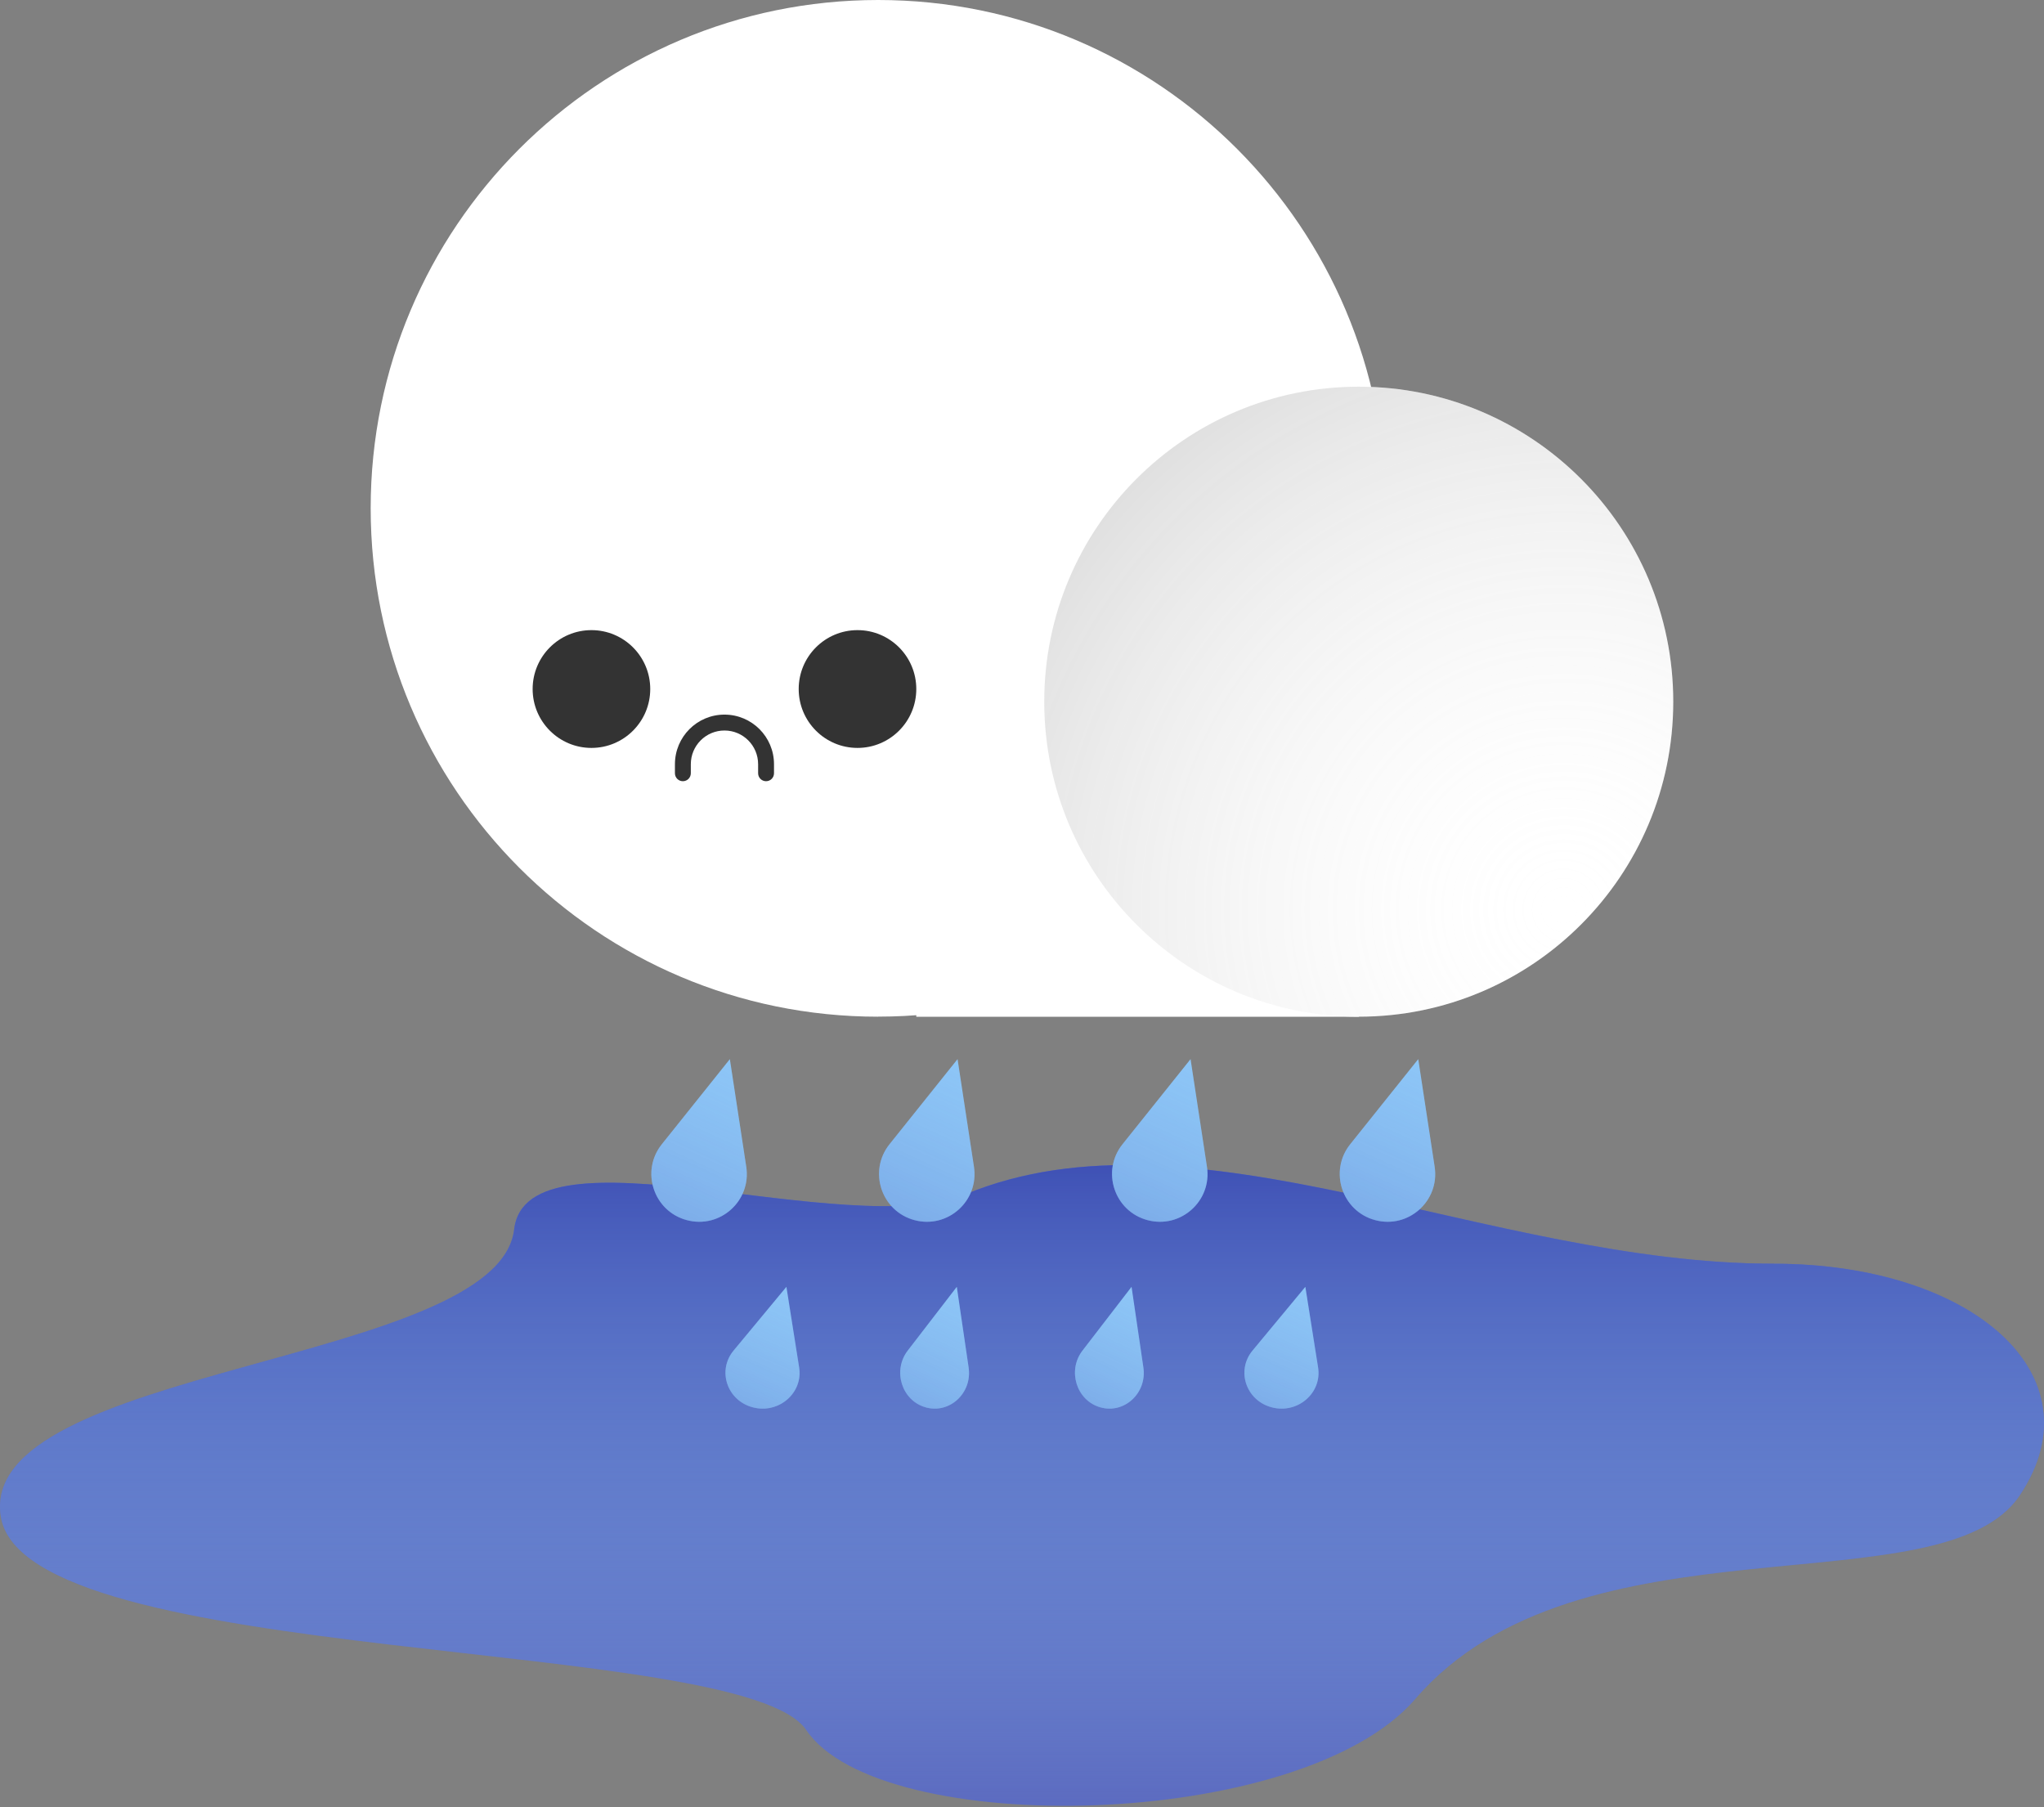 <svg width="302" height="267" viewBox="0 0 302 267" fill="none" xmlns="http://www.w3.org/2000/svg">
<rect x="0" y="0" width="302" height="267" fill="#808080" stroke="none"/>
<path d="M200.755 150.208C175.091 150.208 154.287 129.372 154.287 103.67C154.287 77.967 175.091 57.132 200.755 57.132C226.419 57.132 247.223 77.967 247.223 103.67C247.223 129.372 226.419 150.208 200.755 150.208Z" fill="white"/>
<path d="M135.383 61.306H200.756V150.218H135.383V61.306Z" fill="white"/>
<path d="M129.753 150.208C88.339 150.208 54.767 116.584 54.767 75.099C54.767 33.614 88.339 0 129.753 0C171.166 0 204.739 33.623 204.739 75.099C204.739 116.575 171.166 150.198 129.753 150.198V150.208Z" fill="white"/>
<path d="M200.755 150.208C175.091 150.208 154.287 129.372 154.287 103.67C154.287 77.967 175.091 57.132 200.755 57.132C226.419 57.132 247.223 77.967 247.223 103.67C247.223 129.372 226.419 150.208 200.755 150.208Z" fill="url(#paint0_radial_209_1609)"/>
<path d="M87.385 110.498C92.183 110.498 96.073 106.602 96.073 101.797C96.073 96.991 92.183 93.096 87.385 93.096C82.587 93.096 78.697 96.991 78.697 101.797C78.697 106.602 82.587 110.498 87.385 110.498Z" fill="#333333"/>
<path d="M126.695 110.498C131.493 110.498 135.382 106.602 135.382 101.797C135.382 96.991 131.493 93.096 126.695 93.096C121.897 93.096 118.007 96.991 118.007 101.797C118.007 106.602 121.897 110.498 126.695 110.498Z" fill="#333333"/>
<path fill-rule="evenodd" clip-rule="evenodd" d="M99.721 112.907C99.721 108.867 102.99 105.578 107.04 105.578C111.078 105.578 114.359 108.855 114.359 112.907V114.243C114.359 114.892 113.834 115.417 113.186 115.417C112.538 115.417 112.012 114.892 112.012 114.243V112.907C112.012 110.15 109.781 107.926 107.04 107.926C104.292 107.926 102.068 110.158 102.068 112.907V114.243C102.068 114.892 101.542 115.417 100.894 115.417C100.246 115.417 99.721 114.892 99.721 114.243V112.907Z" fill="#333333"/>
<path d="M75.97 181.626C77.858 165.57 125.235 183.617 142.71 176.423C176.417 162.547 220.002 186.704 262.034 186.704C291.359 186.704 310.235 203.182 298.437 220.896C287.002 238.066 233.326 222.882 209.113 251.003C192.26 270.577 130.032 271.774 119.115 255.585C109.677 241.587 3.837 246.417 0.129 224.117C-3.578 201.818 73.611 201.696 75.97 181.626Z" fill="#5C6BC0"/>
<path d="M75.97 181.626C77.858 165.57 125.235 183.617 142.71 176.423C176.417 162.547 220.002 186.704 262.034 186.704C291.359 186.704 310.235 203.182 298.437 220.896C287.002 238.066 233.326 222.882 209.113 251.003C192.26 270.577 130.032 271.774 119.115 255.585C109.677 241.587 3.837 246.417 0.129 224.117C-3.578 201.818 73.611 201.696 75.97 181.626Z" fill="url(#paint1_linear_209_1609)"/>
<g clip-path="url(#clip0_209_1609)">
<path d="M175.904 156.477L178.329 172.39C179.096 177.421 174.448 181.583 169.535 180.261C164.622 178.947 162.674 173.016 165.85 169.05L175.904 156.477Z" fill="#90CAF9"/>
<path d="M165.85 169.05C162.674 173.024 164.622 178.947 169.535 180.269C174.448 181.583 179.096 177.421 178.329 172.398L175.904 156.477L165.85 169.05Z" fill="url(#paint2_linear_209_1609)"/>
</g>
<g clip-path="url(#clip1_209_1609)">
<path d="M167.186 190.119L168.934 202.034C169.486 205.8 166.137 208.916 162.596 207.927C159.056 206.942 157.652 202.502 159.941 199.532L167.186 190.119Z" fill="#90CAF9"/>
<path d="M159.941 199.532C157.652 202.508 159.056 206.942 162.596 207.932C166.137 208.916 169.486 205.8 168.934 202.04L167.186 190.119L159.941 199.532Z" fill="url(#paint3_linear_209_1609)"/>
</g>
<g clip-path="url(#clip2_209_1609)">
<path d="M209.546 156.477L211.972 172.39C212.738 177.421 208.091 181.583 203.178 180.261C198.264 178.947 196.316 173.016 199.493 169.05L209.546 156.477Z" fill="#90CAF9"/>
<path d="M199.493 169.05C196.316 173.024 198.264 178.947 203.178 180.269C208.091 181.583 212.738 177.421 211.972 172.398L209.546 156.477L199.493 169.05Z" fill="url(#paint4_linear_209_1609)"/>
</g>
<g clip-path="url(#clip3_209_1609)">
<path d="M192.865 190.119L194.747 202.034C195.342 205.8 191.736 208.916 187.923 207.927C184.11 206.942 182.598 202.502 185.063 199.532L192.865 190.119Z" fill="#90CAF9"/>
<path d="M185.063 199.532C182.598 202.508 184.11 206.942 187.923 207.932C191.736 208.916 195.342 205.8 194.747 202.04L192.865 190.119L185.063 199.532Z" fill="url(#paint5_linear_209_1609)"/>
</g>
<g clip-path="url(#clip4_209_1609)">
<path d="M141.479 156.477L143.904 172.39C144.671 177.421 140.024 181.583 135.11 180.261C130.197 178.947 128.249 173.016 131.425 169.05L141.479 156.477Z" fill="#90CAF9"/>
<path d="M131.425 169.05C128.249 173.024 130.197 178.947 135.11 180.269C140.024 181.583 144.671 177.421 143.904 172.398L141.479 156.477L131.425 169.05Z" fill="url(#paint6_linear_209_1609)"/>
</g>
<g clip-path="url(#clip5_209_1609)">
<path d="M141.366 190.119L143.114 202.034C143.667 205.8 140.318 208.916 136.777 207.927C133.236 206.942 131.833 202.502 134.122 199.532L141.366 190.119Z" fill="#90CAF9"/>
<path d="M134.122 199.532C131.833 202.508 133.236 206.942 136.777 207.932C140.318 208.916 143.667 205.8 143.114 202.04L141.366 190.119L134.122 199.532Z" fill="url(#paint7_linear_209_1609)"/>
</g>
<g clip-path="url(#clip6_209_1609)">
<path d="M107.836 156.477L110.262 172.39C111.028 177.421 106.381 181.583 101.468 180.261C96.554 178.947 94.606 173.016 97.783 169.05L107.836 156.477Z" fill="#90CAF9"/>
<path d="M97.783 169.05C94.606 173.024 96.554 178.947 101.468 180.269C106.381 181.583 111.028 177.421 110.262 172.398L107.836 156.477L97.783 169.05Z" fill="url(#paint8_linear_209_1609)"/>
</g>
<g clip-path="url(#clip7_209_1609)">
<path d="M116.191 190.119L118.073 202.034C118.668 205.8 115.062 208.916 111.249 207.927C107.436 206.942 105.924 202.502 108.389 199.532L116.191 190.119Z" fill="#90CAF9"/>
<path d="M108.389 199.532C105.924 202.508 107.436 206.942 111.249 207.932C115.062 208.916 118.668 205.8 118.073 202.04L116.191 190.119L108.389 199.532Z" fill="url(#paint9_linear_209_1609)"/>
</g>
<defs>
<radialGradient id="paint0_radial_209_1609" cx="0" cy="0" r="1" gradientUnits="userSpaceOnUse" gradientTransform="translate(231.225 134.276) rotate(-138.197) scale(113.055 113.074)">
<stop stop-color="white" stop-opacity="0"/>
<stop offset="0.95" stop-color="#757575" stop-opacity="0.32"/>
</radialGradient>
<linearGradient id="paint1_linear_209_1609" x1="151" y1="172.124" x2="151" y2="266.793" gradientUnits="userSpaceOnUse">
<stop stop-color="#3F51B5"/>
<stop offset="1" stop-color="#90CAF9" stop-opacity="0"/>
</linearGradient>
<linearGradient id="paint2_linear_209_1609" x1="163.268" y1="190.988" x2="185.198" y2="143.434" gradientUnits="userSpaceOnUse">
<stop stop-color="#3F51B5" stop-opacity="0.4"/>
<stop offset="1" stop-color="#90CAF9" stop-opacity="0"/>
</linearGradient>
<linearGradient id="paint3_linear_209_1609" x1="158.08" y1="215.957" x2="174.905" y2="180.844" gradientUnits="userSpaceOnUse">
<stop stop-color="#3F51B5" stop-opacity="0.4"/>
<stop offset="1" stop-color="#90CAF9" stop-opacity="0"/>
</linearGradient>
<linearGradient id="paint4_linear_209_1609" x1="196.911" y1="190.988" x2="218.841" y2="143.434" gradientUnits="userSpaceOnUse">
<stop stop-color="#3F51B5" stop-opacity="0.4"/>
<stop offset="1" stop-color="#90CAF9" stop-opacity="0"/>
</linearGradient>
<linearGradient id="paint5_linear_209_1609" x1="183.059" y1="215.957" x2="199.094" y2="179.917" gradientUnits="userSpaceOnUse">
<stop stop-color="#3F51B5" stop-opacity="0.4"/>
<stop offset="1" stop-color="#90CAF9" stop-opacity="0"/>
</linearGradient>
<linearGradient id="paint6_linear_209_1609" x1="128.843" y1="190.988" x2="150.774" y2="143.434" gradientUnits="userSpaceOnUse">
<stop stop-color="#3F51B5" stop-opacity="0.4"/>
<stop offset="1" stop-color="#90CAF9" stop-opacity="0"/>
</linearGradient>
<linearGradient id="paint7_linear_209_1609" x1="132.261" y1="215.957" x2="149.085" y2="180.844" gradientUnits="userSpaceOnUse">
<stop stop-color="#3F51B5" stop-opacity="0.4"/>
<stop offset="1" stop-color="#90CAF9" stop-opacity="0"/>
</linearGradient>
<linearGradient id="paint8_linear_209_1609" x1="95.201" y1="190.988" x2="117.131" y2="143.434" gradientUnits="userSpaceOnUse">
<stop stop-color="#3F51B5" stop-opacity="0.4"/>
<stop offset="1" stop-color="#90CAF9" stop-opacity="0"/>
</linearGradient>
<linearGradient id="paint9_linear_209_1609" x1="106.385" y1="215.957" x2="122.42" y2="179.917" gradientUnits="userSpaceOnUse">
<stop stop-color="#3F51B5" stop-opacity="0.4"/>
<stop offset="1" stop-color="#90CAF9" stop-opacity="0"/>
</linearGradient>
<clipPath id="clip0_209_1609">
<rect width="14.114" height="24.035" fill="white" transform="translate(164.301 156.477)"/>
</clipPath>
<clipPath id="clip1_209_1609">
<rect width="10.171" height="17.995" fill="white" transform="translate(158.824 190.119)"/>
</clipPath>
<clipPath id="clip2_209_1609">
<rect width="14.114" height="24.035" fill="white" transform="translate(197.943 156.477)"/>
</clipPath>
<clipPath id="clip3_209_1609">
<rect width="10.953" height="17.995" fill="white" transform="translate(183.86 190.119)"/>
</clipPath>
<clipPath id="clip4_209_1609">
<rect width="14.114" height="24.035" fill="white" transform="translate(129.876 156.477)"/>
</clipPath>
<clipPath id="clip5_209_1609">
<rect width="10.171" height="17.995" fill="white" transform="translate(133.005 190.119)"/>
</clipPath>
<clipPath id="clip6_209_1609">
<rect width="14.114" height="24.035" fill="white" transform="translate(96.233 156.477)"/>
</clipPath>
<clipPath id="clip7_209_1609">
<rect width="10.953" height="17.995" fill="white" transform="translate(107.187 190.119)"/>
</clipPath>
</defs>
</svg>
